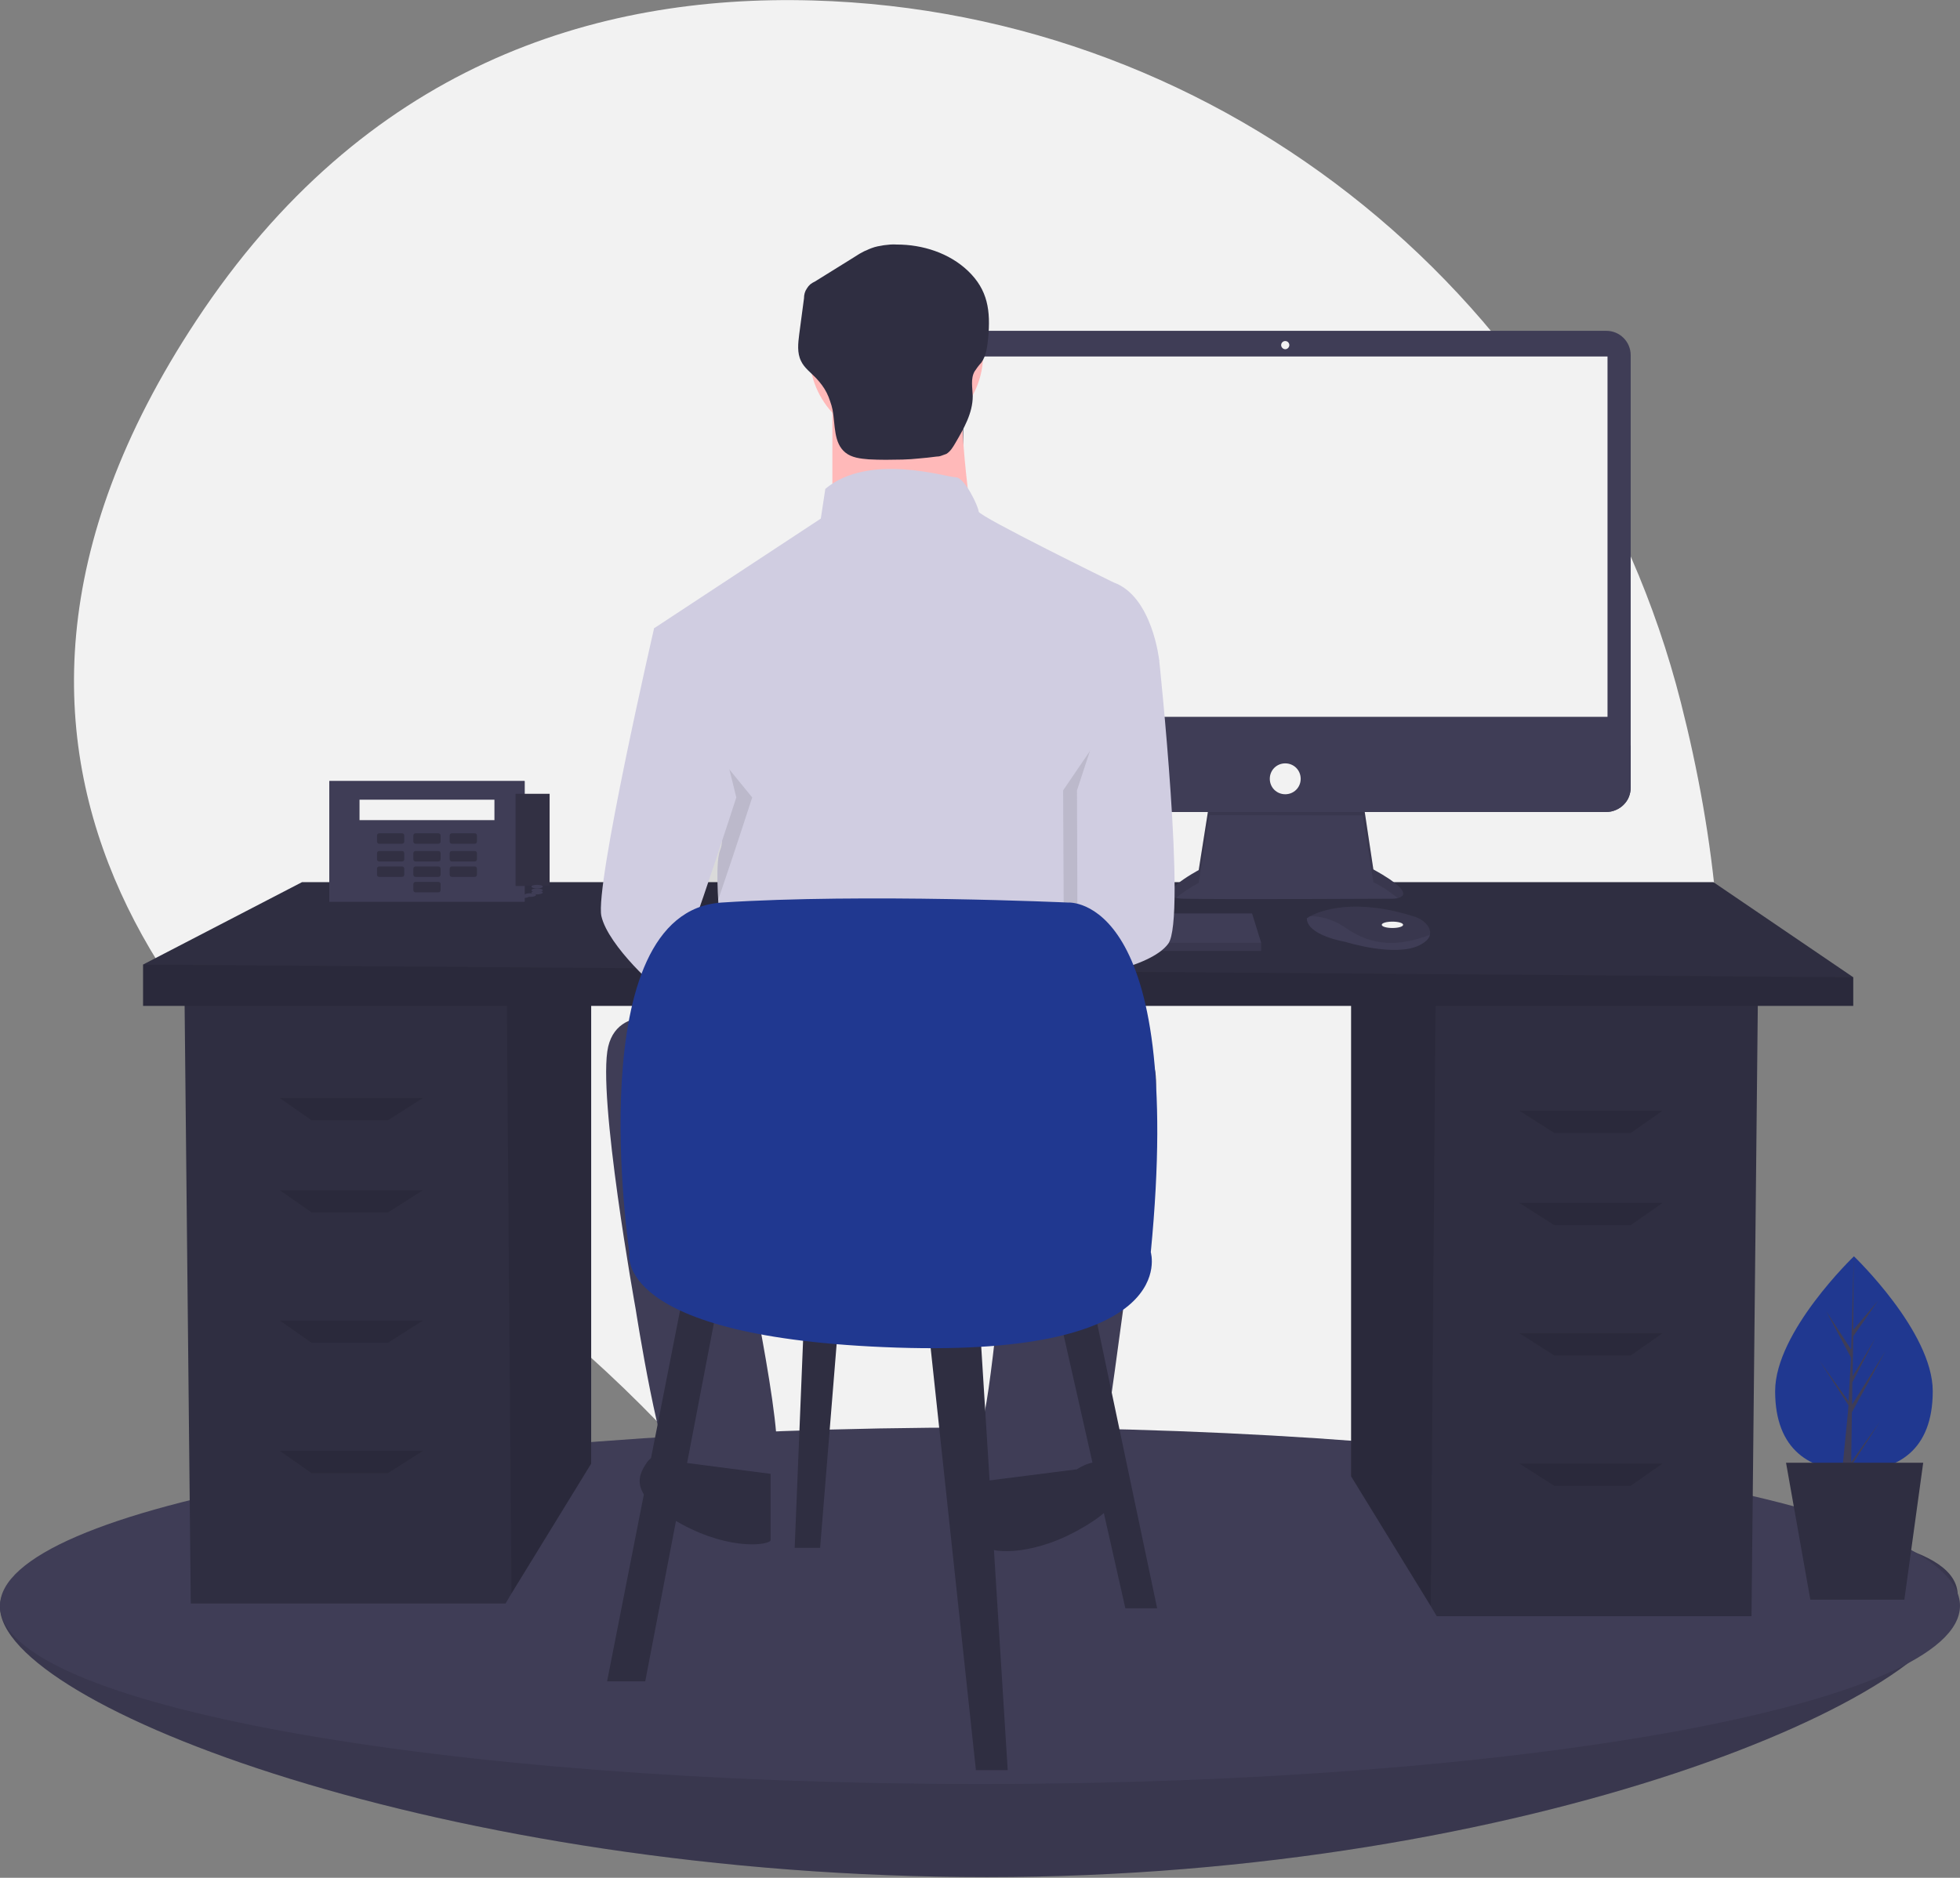 <svg version="1.2" xmlns="http://www.w3.org/2000/svg" viewBox="0 0 863 827" width="863" height="827">
	<rect x="0" y="0" width="863" height="827" fill="#808080" stroke="none"/>
	<title>provisioning-svg</title>
	<style>
		.s0 { fill: #f2f2f2 } 
		.s1 { fill: #3f3d56 } 
		.s2 { opacity: .1;fill: #000000 } 
		.s3 { fill: #2f2e41 } 
		.s4 { fill: #ffb9b9 } 
		.s5 { fill: #d0cde1 } 
		.s6 { fill: #203890 } 
		.s7 { fill: #323043 } 
	</style>
	<path class="s0" d="m740.1 309.4c-44.9-176.6-200.1-304.1-382.3-309.2-96.3-2.7-197.7 29.2-271.4 141-131.9 199.8 8.1 337.8 105.7 403.5q17.6 11.9 34.4 25 16.8 13.1 32.7 27.3 15.8 14.2 30.6 29.5 14.8 15.3 28.5 31.6c65.9 78.3 192.8 175.5 343.8 23.2 109.5-110.5 107.9-254.3 78-371.9z"/>
	<path class="s1" d="m862 702.7c0 43.4-189.2 124-427.5 124-238.3 0-434.5-75.6-434.5-119 0-43.3 196.2-38 434.5-38 238.3 0 427.5-10.3 427.5 33z"/>
	<path class="s2" d="m862 702.7c0 43.4-189.2 124-427.5 124-238.3 0-434.5-75.6-434.5-119 0-43.3 196.2-38 434.5-38 238.3 0 427.5-10.3 427.5 33z"/>
	<path class="s1" d="m431.5 785.7c-238.6 0-431.5-35.1-431.5-78.5 0-43.4 192.9-78.5 431.5-78.5 238.6 0 431.5 35.1 431.5 78.5 0 43.4-192.9 78.5-431.5 78.5z"/>
	<path class="s3" d="m594.9 440.2v210l35.1 57.2 2.6 4.4h138.6l2.8-271.6h-179.1z"/>
	<path class="s2" d="m594.9 440.2v210l35.1 57.2 2.1-267.2h-37.2z"/>
	<path class="s3" d="m260.3 434.6v210l-35.1 57.2-2.6 4.4h-138.6l-2.8-271.6h179.1z"/>
	<path class="s2" d="m260.3 434.6v210l-35.1 57.2-2.1-267.2h37.2z"/>
	<path class="s3" d="m816 430.4v12.6h-753v-18.2l70-36.3h621.4l61.6 41.9z"/>
	<path class="s2" d="m816 430.4v12.6h-753v-18.2l753 5.6z"/>
	<path class="s2" d="m170.8 493.4h-33.6l-14-9.8h63l-15.4 9.8z"/>
	<path class="s2" d="m170.8 534h-33.6l-14-9.8h63l-15.4 9.8z"/>
	<path class="s2" d="m170.8 591.4h-33.6l-14-9.8h63l-15.4 9.8z"/>
	<path class="s2" d="m170.8 648.8h-33.6l-14-9.8h63l-15.4 9.8z"/>
	<path class="s2" d="m684.4 499h33.6l14-9.8h-63l15.4 9.8z"/>
	<path class="s2" d="m684.4 539.6h33.6l14-9.8h-63l15.4 9.8z"/>
	<path class="s2" d="m684.4 597h33.6l14-9.8h-63l15.4 9.8z"/>
	<path class="s2" d="m684.4 654.4h33.6l14-9.8h-63l15.4 9.8z"/>
	<path class="s1" d="m532.5 353.4l-4.7 29.8c0 0-22.9 12.2-6.8 12.6 16.2 0.4 92.3 0 92.3 0 0 0 14.7 0-8.6-12.9l-4.7-31.3z"/>
	<path class="s2" d="m517.8 395.5q1.1-1 2.4-1.9 1.2-0.9 2.5-1.7 1.2-0.8 2.5-1.6 1.3-0.8 2.6-1.5l4.7-29.8 67.5 0.1 4.7 29.4q1.4 0.7 2.8 1.5 1.4 0.8 2.8 1.7 1.3 0.9 2.6 1.9 1.3 0.9 2.6 2c3-0.7 6.3-3.3-10.8-12.7l-4.7-31.3-67.5 1.8-4.7 29.8c0 0-19.3 10.3-10 12.3z"/>
	<path class="s1" d="m424.5 145.7h282.8c5.9 0 10.7 4.8 10.7 10.7v190.5c0 5.9-4.8 10.7-10.7 10.7h-282.8c-5.9 0-10.7-4.8-10.7-10.7v-190.5c0-5.9 4.8-10.7 10.7-10.7z"/>
	<path class="s0" d="m424.1 157h283.7v158.7h-283.7z"/>
	<path class="s0" d="m565.9 153.8c-1 0-1.8-0.9-1.8-1.8 0-1 0.8-1.8 1.8-1.8 1 0 1.8 0.8 1.8 1.8 0 0.9-0.8 1.8-1.8 1.8z"/>
	<path class="s1" d="m718 328.3v18.6c0 1.4-0.3 2.8-0.8 4.1-0.5 1.3-1.3 2.4-2.3 3.4-1 1-2.2 1.8-3.5 2.3-1.3 0.6-2.7 0.9-4.1 0.9h-282.8c-1.4 0-2.8-0.3-4.1-0.9-1.3-0.5-2.5-1.3-3.4-2.3-1-1-1.8-2.1-2.4-3.4-0.5-1.3-0.8-2.7-0.8-4.1v-18.6z"/>
	<path class="s0" d="m565.9 349.8c-3.8 0-6.8-3-6.8-6.8 0-3.8 3-6.8 6.8-6.8 3.8 0 6.8 3 6.8 6.8 0 3.8-3 6.8-6.8 6.8z"/>
	<path class="s1" d="m555.3 415.2v3.6h-193.2v-2.9l0.2-0.7 4.8-12.9h184.2l4 12.9z"/>
	<path class="s1" d="m629.6 411.7c-0.3 1.5-1.6 3.1-4.6 4.6-10.8 5.4-32.7-1.5-32.7-1.5 0 0-16.9-2.8-16.9-10.4q0.2-0.1 0.4-0.2 0.1-0.1 0.3-0.2 0.2-0.2 0.4-0.3 0.2-0.1 0.4-0.2c4.5-2.4 19.5-8.3 46.2 0.3q0.7 0.2 1.4 0.6 0.7 0.3 1.3 0.7 0.7 0.4 1.2 0.9 0.6 0.5 1.1 1.1 0.5 0.5 0.8 1 0.3 0.5 0.5 1.1 0.2 0.6 0.3 1.2 0 0.7-0.1 1.3z"/>
	<path class="s2" d="m629.6 411.7c-13.2 5-24.9 5.4-37-3-6.1-4.2-11.6-5.2-15.7-5.2 4.5-2.4 19.5-8.3 46.2 0.3q0.7 0.2 1.4 0.6 0.7 0.3 1.3 0.7 0.7 0.4 1.2 0.9 0.6 0.5 1.1 1.1 0.5 0.5 0.8 1 0.3 0.5 0.5 1.1 0.2 0.6 0.3 1.2 0 0.7-0.1 1.3z"/>
	<path class="s0" d="m613.1 408.7c-2.6 0-4.7-0.6-4.7-1.4 0-0.8 2.1-1.4 4.7-1.4 2.6 0 4.7 0.6 4.7 1.4 0 0.8-2.1 1.4-4.7 1.4z"/>
	<path class="s2" d="m555.3 415.2v3.6h-193.2v-2.9l0.2-0.7h193z"/>
	<path class="s4" d="m394.6 194.1c-21.1 0-38.2-17.1-38.2-38.2 0-21.2 17.1-38.3 38.2-38.3 21.2 0 38.3 17.1 38.3 38.3 0 21.1-17.1 38.2-38.3 38.2z"/>
	<path class="s4" d="m366.5 175v60.4h62.4c0 0-8.1-50.3-4.1-65.4z"/>
	<path class="s5" d="m490.3 256.5c0 0-59.4-29.1-59.4-31.2 0-2-6.1-15.1-10.1-15.1-4 0-38.2-11-57.4 5.1l-2 13.1-73.4 48.3 20.1 73.4c0 0 13.1 14.1 9 24.2-4 10.1 3.1 61.4 3.1 61.4l158-5v-68.5c0 0 5-16.1 8-21.1 3-5 0-20.1 0-20.1l24.2-30.2c0 0-3-28.2-20.1-34.3z"/>
	<path class="s2" d="m290.5 301.3l4.5-24.6c0 0-26.2 113.7-23.2 126.8 3.1 13.1 25.2 33.2 28.2 34.2 3 1 31.2-86.5 31.2-86.5z"/>
	<path class="s5" d="m305.1 273.7l-17.1 3c0 0-26.2 113.7-23.2 126.8 3 13.1 25.2 33.2 28.2 34.2 3 1 31.2-86.5 31.2-86.5z"/>
	<path class="s2" d="m495.8 307.4l8.5-16.6c0 0 12.1 113.7 4.1 124.8-8.1 11-39.9 15.2-39.9 15.2l-0.4-82.7z"/>
	<path class="s5" d="m497.3 277.7l13.1 13.1c0 0 12.1 113.7 4 124.8-8 11-39.9 15.2-39.9 15.2l-0.3-82.7z"/>
	<path class="s1" d="m302 450.8c0 0-29.1-11.1-34.2 10.1-5 21.1 12.1 115.7 12.1 115.7 0 0 11.1 71.5 18.1 73.5 7.1 2 38.3 3 43.3-6.1 5-9-15.1-101.6-15.1-101.6l116.8-2c0 0-7.1 80.5-11.1 87.5-4 7.1-4 31.2 0 31.2 4 0 48.3-2 51.3-8 3-6.1 20.1-141.9 20.1-141.9 0 0 14.1-47.3-2-44.3-16.1 3-199.3-14.1-199.3-14.1z"/>
	<path class="s3" d="m474.2 647.1c0 0 10-7.1 15 0 5.1 7 7.1 15.1-15 27.1-22.2 12.1-39.3 9.1-39.3 7.1v-29.2z"/>
	<path class="s3" d="m300 644c0 0-10-7-15.1 0-5 7.1-7 15.1 15.1 27.2 22.2 12.1 39.3 9.1 39.3 7.1v-29.2z"/>
	<path class="s3" d="m394.9 107.7q-1.4-0.1-2.9 0-1.4 0.1-2.8 0.3-1.4 0.2-2.8 0.5-1.4 0.3-2.7 0.8-1.1 0.4-2.1 0.9-1.1 0.4-2.1 1-1 0.5-1.9 1.1-1 0.6-1.9 1.2l-16.9 10.5q-1.1 0.5-2 1.2-0.9 0.8-1.5 1.8-0.7 1-1 2.1-0.3 1.1-0.3 2.3l-2.1 15.8c-0.5 4-1 8.2 0.8 11.8 1.4 3 4.3 5.1 6.6 7.5q1.4 1.5 2.6 3.1 1.2 1.6 2.1 3.4 0.9 1.8 1.5 3.7 0.7 1.9 1.1 3.9c1.2 6.6 0.4 14.5 5.6 18.7 2.8 2.3 6.7 2.7 10.3 3q3.7 0.2 7.5 0.2 3.7 0 7.4-0.1 3.7-0.1 7.4-0.5 3.7-0.3 7.4-0.8 0.6 0 1.2-0.1 0.6-0.1 1.1-0.3 0.6-0.2 1.1-0.4 0.6-0.2 1.1-0.4c1.8-1.1 2.9-3 3.9-4.7 3.8-6.5 7.7-13.3 7.7-20.7-0.1-3.7-1-7.7 0.8-10.9q0.3-0.5 0.7-1 0.3-0.5 0.7-1 0.4-0.5 0.8-1 0.4-0.5 0.8-0.9c2.2-3.1 2.6-7.1 3-10.8 1.1-12-0.1-21.2-8.9-29.6-8.3-7.9-20-11.6-31.3-11.6z"/>
	<path class="s3" d="m300.9 569.7l-33.6 170.8h16.8l32.2-168-15.4-2.8z"/>
	<path class="s3" d="m408.7 583.7l21 195.9h14l-12.6-201.5-22.4 5.6z"/>
	<path class="s3" d="m466.1 578.1l29.4 130.2h14l-28-133-15.4 2.8z"/>
	<path class="s3" d="m354.1 578.1l-4.2 103.6h11.2l8.4-103.6h-15.4z"/>
	<path class="s6" d="m277.1 551.5c0 0-22.4-149.8 40.6-154 63-4.1 152.6 0 152.6 0 0 0 51.8-4.1 36.4 154 0 0 14 46.2-112 42-126-4.2-117.6-42-117.6-42z"/>
	<path class="s6" d="m851 612.7c0 26.1-15.5 35.2-34.7 35.2-19.1 0-34.7-9.1-34.7-35.2 0-26.2 34.7-59.4 34.7-59.4 0 0 34.7 33.2 34.7 59.4z"/>
	<path class="s1" d="m815.4 622l14.8-27-14.7 23.6 0.1-9.8 10.2-19.6-10.1 17 0.3-17.7 10.9-15.6-10.9 12.8 0.2-32.4-1.1 41.1-11-16.9 10.9 20.4-1.1 19.7v-0.5l-12.8-17.9 12.8 19.7-0.2 2.5v0.2l-2.6 26.4h3.5l0.4-2.2 12.7-19.6-12.6 17.7 0.3-21.9z"/>
	<path class="s3" d="m838.5 704.5h-41.4l-10.7-60.3h60.4l-8.3 60.3z"/>
	<g id="Dossier 1">
		<path class="s1" d="m231 344v53.1h-86v-53.1z"/>
		<path id="Layer copy" class="s1" d="m231 344v53.1h-86v-53.1z"/>
		<path id="Layer copy 2" class="s7" d="m242 349.6v40.6h-15v-40.6z"/>
		<path id="Forme 1" class="s1" d="m236.5 391.3c-1.4 0-2.5-0.4-2.5-0.8 0-0.5 1.1-0.8 2.5-0.8 1.4 0 2.5 0.3 2.5 0.8 0 0.4-1.1 0.8-2.5 0.8z"/>
		<path id="Forme 1 copy" class="s1" d="m236.5 392.8c-1.4 0-2.5-0.3-2.5-0.7 0-0.5 1.1-0.8 2.5-0.8 1.4 0 2.5 0.3 2.5 0.8 0 0.4-1.1 0.7-2.5 0.7z"/>
		<path id="Forme 1 copy 2" class="s1" d="m236.5 393.9c-1.4 0-2.5-0.4-2.5-0.8 0-0.4 1.1-0.8 2.5-0.8 1.4 0 2.5 0.4 2.5 0.8 0 0.4-1.1 0.8-2.5 0.8z"/>
		<path id="Forme 1 copy 3" class="s1" d="m233.5 395c-1.4 0-2.5-0.4-2.5-0.8 0-0.5 1.1-0.8 2.5-0.8 1.4 0 2.5 0.3 2.5 0.8 0 0.4-1.1 0.8-2.5 0.8z"/>
		<path id="Forme 1 copy 4" class="s1" d="m230.5 395.5c-1.4 0-2.5-0.4-2.5-0.8 0-0.4 1.1-0.8 2.5-0.8 1.4 0 2.5 0.4 2.5 0.8 0 0.4-1.1 0.8-2.5 0.8z"/>
		<path class="s0" d="m217.7 352.2v36.7h-59.4v-36.7z"/>
		<path id="Layer copy 3" class="s1" d="m223 361.2v33.2h-70v-33.2z"/>
	</g>
	<g id="Dossier 2">
		<path id="Forme 2" class="s7" d="m167 367h10c0.6 0 1 0.4 1 1v2.6c0 0.6-0.4 1-1 1h-10c-0.6 0-1-0.4-1-1v-2.6c0-0.6 0.4-1 1-1z"/>
		<path id="Forme 2 copy" class="s7" d="m183 367h10c0.6 0 1 0.4 1 1v2.6c0 0.6-0.4 1-1 1h-10c-0.6 0-1-0.4-1-1v-2.6c0-0.6 0.4-1 1-1z"/>
		<path id="Forme 2 copy 2" class="s7" d="m199 367h10c0.6 0 1 0.4 1 1v2.6c0 0.6-0.4 1-1 1h-10c-0.6 0-1-0.4-1-1v-2.6c0-0.6 0.4-1 1-1z"/>
		<path id="Forme 2 copy 3" class="s7" d="m167 374.8h10c0.6 0 1 0.4 1 1v2.6c0 0.6-0.4 1-1 1h-10c-0.6 0-1-0.4-1-1v-2.6c0-0.6 0.4-1 1-1z"/>
		<path id="Forme 2 copy 4" class="s7" d="m183 374.8h10c0.6 0 1 0.4 1 1v2.6c0 0.6-0.4 1-1 1h-10c-0.6 0-1-0.4-1-1v-2.6c0-0.6 0.4-1 1-1z"/>
		<path id="Forme 2 copy 5" class="s7" d="m199 374.8h10c0.6 0 1 0.4 1 1v2.6c0 0.6-0.4 1-1 1h-10c-0.6 0-1-0.4-1-1v-2.6c0-0.6 0.4-1 1-1z"/>
		<path id="Forme 2 copy 6" class="s7" d="m199 381.6h10c0.6 0 1 0.4 1 1v2.6c0 0.6-0.4 1-1 1h-10c-0.6 0-1-0.4-1-1v-2.6c0-0.6 0.4-1 1-1z"/>
		<path id="Forme 2 copy 7" class="s7" d="m183 381.6h10c0.6 0 1 0.4 1 1v2.6c0 0.6-0.4 1-1 1h-10c-0.6 0-1-0.4-1-1v-2.6c0-0.6 0.4-1 1-1z"/>
		<path id="Forme 2 copy 8" class="s7" d="m167 381.6h10c0.6 0 1 0.4 1 1v2.6c0 0.6-0.4 1-1 1h-10c-0.6 0-1-0.4-1-1v-2.6c0-0.6 0.4-1 1-1z"/>
		<path id="Forme 2 copy 9" class="s7" d="m183 388.4h10c0.6 0 1 0.4 1 1v2.6c0 0.6-0.4 1-1 1h-10c-0.6 0-1-0.4-1-1v-2.6c0-0.6 0.4-1 1-1z"/>
	</g>
</svg>